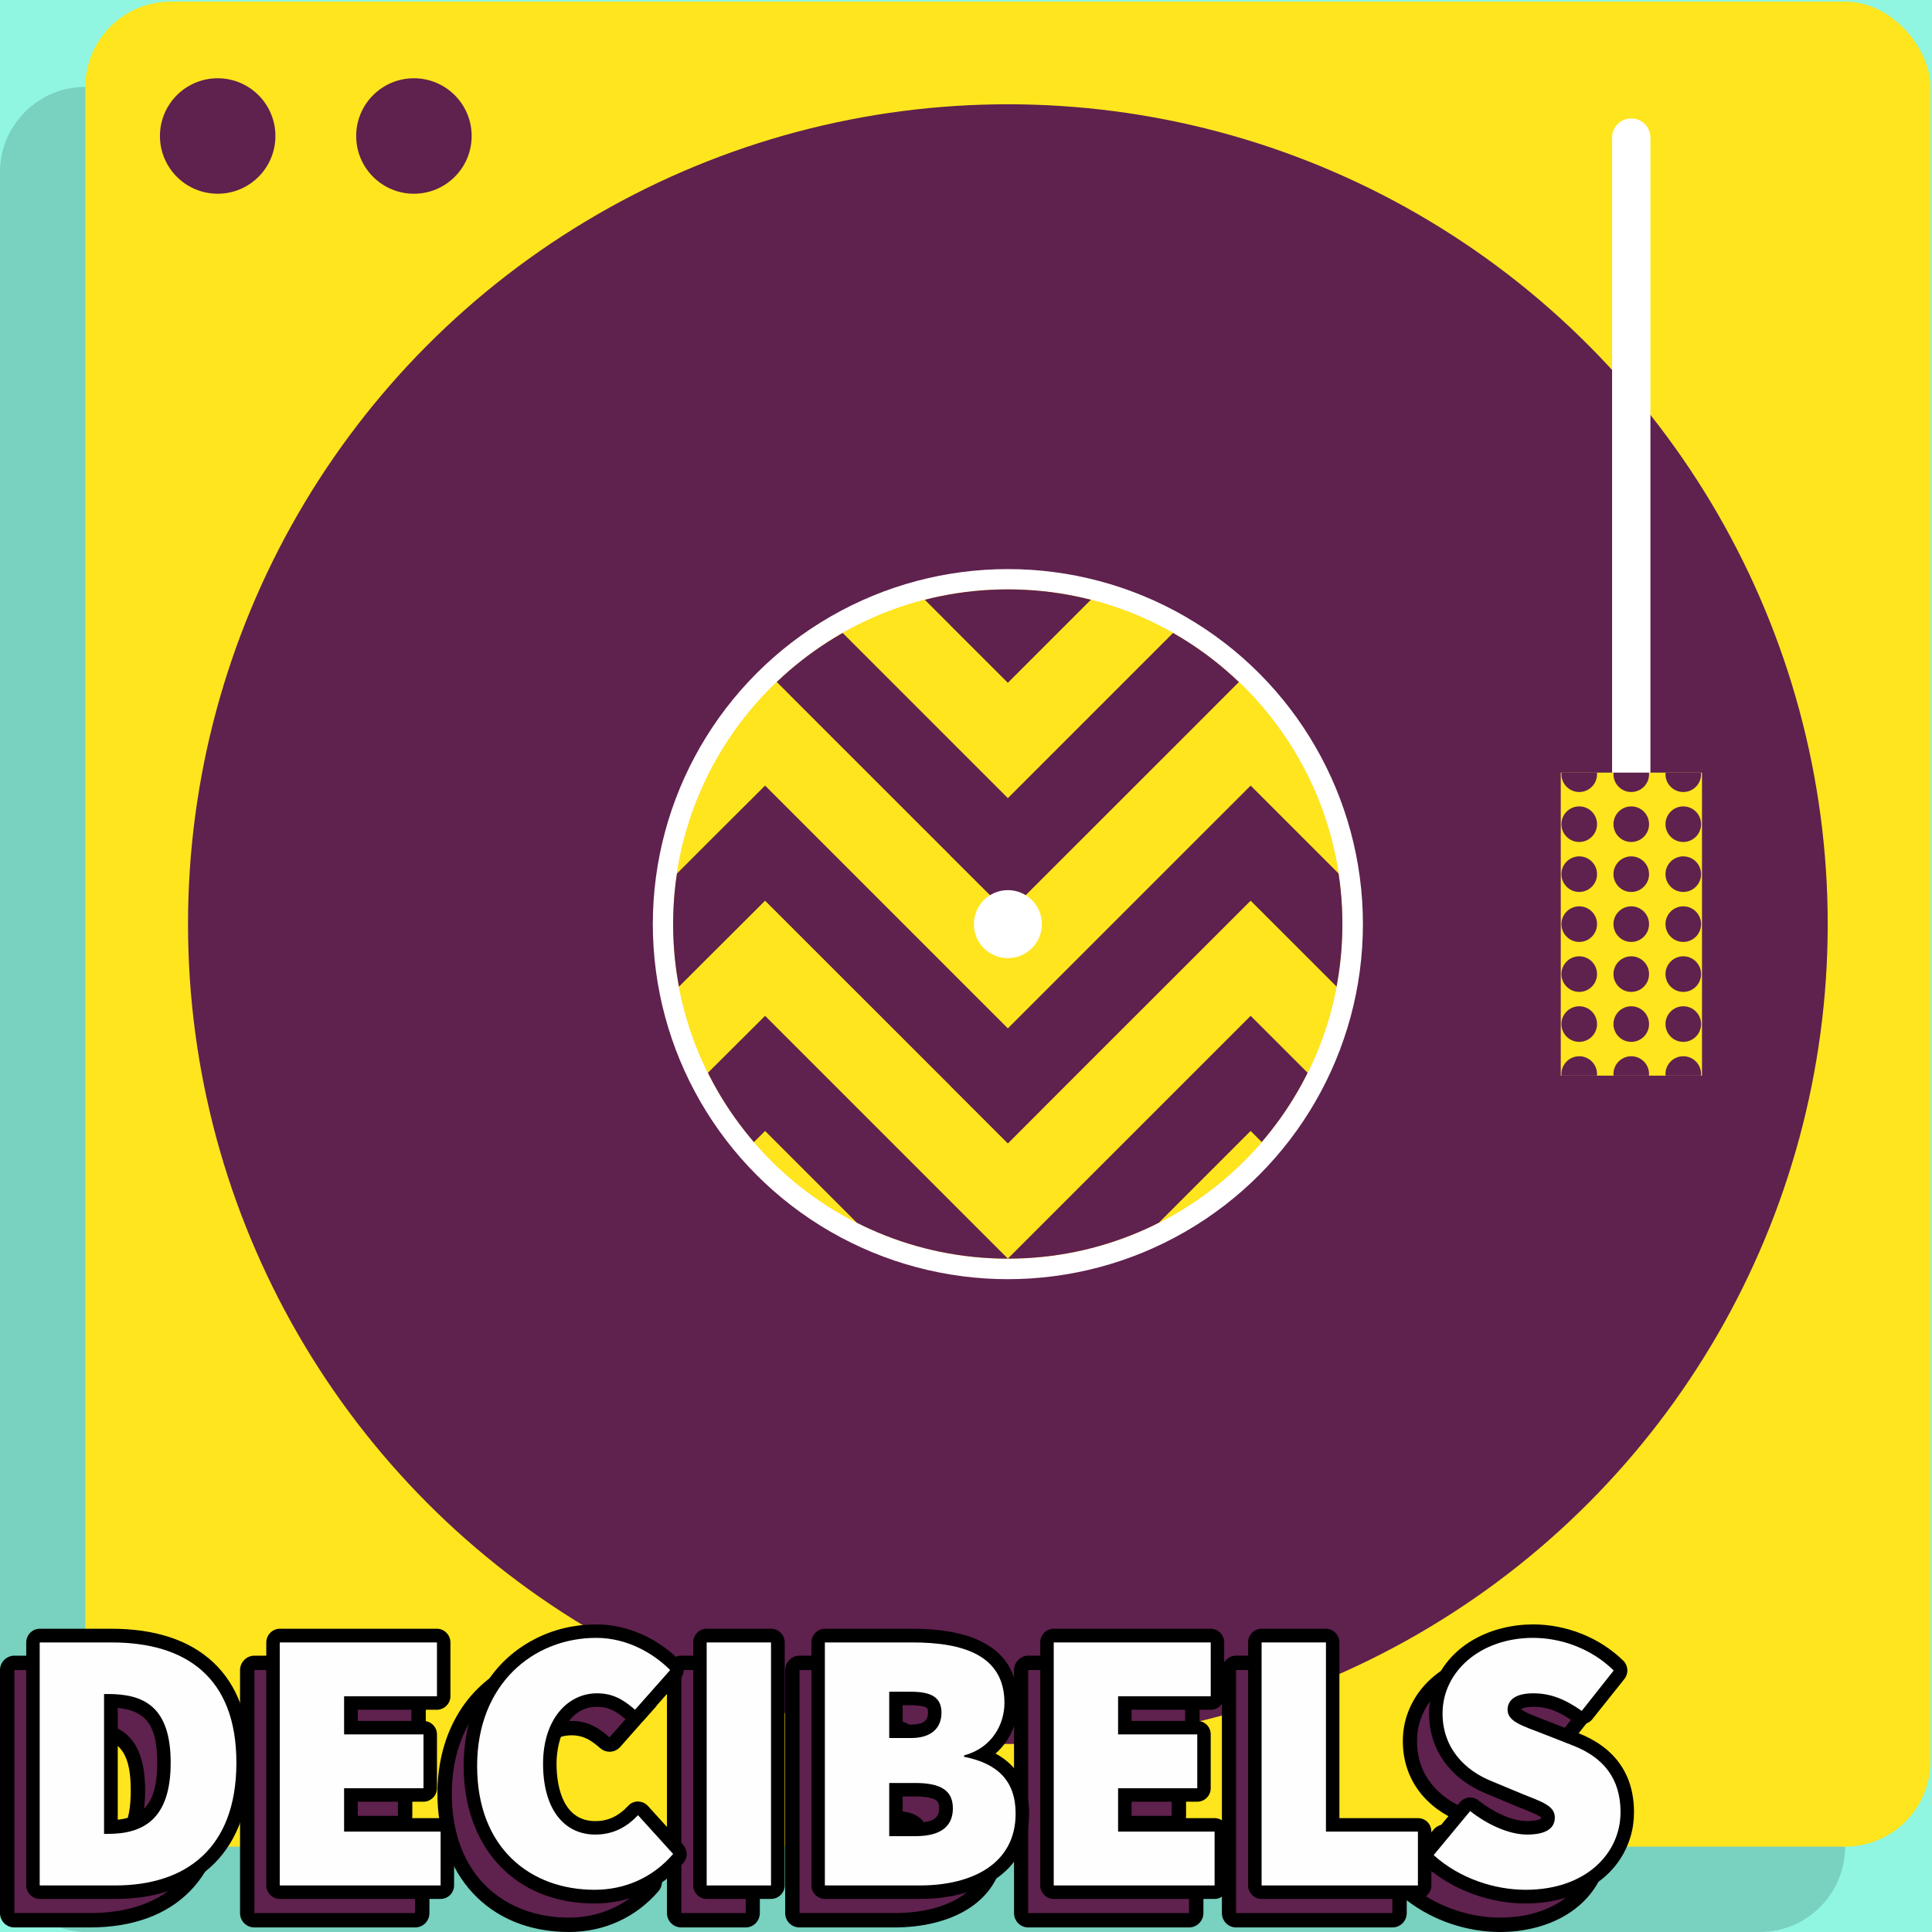 <?xml version="1.0" encoding="UTF-8"?>
<!DOCTYPE svg PUBLIC "-//W3C//DTD SVG 1.1//EN" "http://www.w3.org/Graphics/SVG/1.1/DTD/svg11.dtd">
<!-- Creator: CorelDRAW X7 -->
<svg xmlns="http://www.w3.org/2000/svg" xml:space="preserve" width="84.667mm" height="84.667mm" version="1.1" style="shape-rendering:geometricPrecision; text-rendering:geometricPrecision; image-rendering:optimizeQuality; fill-rule:evenodd; clip-rule:evenodd"
viewBox="0 0 8467 8467"
 xmlns:xlink="http://www.w3.org/1999/xlink">
 <defs>
  <style type="text/css">
   <![CDATA[
    .fil6 {fill:none}
    .fil3 {fill:#5F214E}
    .fil7 {fill:black}
    .fil1 {fill:#79D1BF}
    .fil0 {fill:#90F5E1}
    .fil5 {fill:#FFC202}
    .fil2 {fill:#FFE51E}
    .fil4 {fill:white}
    .fil9 {fill:#FEFEFE;fill-rule:nonzero}
    .fil8 {fill:#5F214E;fill-rule:nonzero}
   ]]>
  </style>
   <clipPath id="id0">
    <path d="M4417 2583c810,0 1466,657 1466,1467 0,810 -656,1466 -1466,1466 -810,0 -1467,-656 -1467,-1466 0,-810 657,-1467 1467,-1467z"/>
   </clipPath>
   <clipPath id="id1">
    <path d="M6840 3386l619 0 0 1328 -619 0 0 -1328z"/>
   </clipPath>
 </defs>
 <g id="Layer_x0020_1">
  <rect class="fil0" width="8467" height="8467"/>
  <rect class="fil1" y="381" width="8086" height="8086" rx="374" ry="374"/>
  <rect class="fil2" x="374" y="7" width="8086" height="8086" rx="374" ry="374"/>
  <circle class="fil3" cx="4417" cy="4050" r="3593"/>
  <circle class="fil4" cx="4417" cy="4050" r="1556"/>
  <path class="fil5" d="M4417 2583c810,0 1466,657 1466,1467 0,810 -656,1466 -1466,1466 -810,0 -1467,-656 -1467,-1466 0,-810 657,-1467 1467,-1467z"/>
  <g style="clip-path:url(#id0)">
   <g id="_2277155440640">
    <polygon id="1" class="fil3" points="-92,2741 972,1677 972,1677 1225,1425 1477,1677 2289,2489 3100,1677 3353,1425 3605,1677 3605,1677 4417,2489 5229,1677 5229,1677 5481,1425 5733,1677 6545,2489 7357,1677 7609,1425 7861,1677 7861,1677 8925,2741 8673,2993 7609,1929 6797,2741 6797,2741 6545,2993 6293,2741 6293,2741 5481,1929 4669,2741 4669,2741 4417,2993 4164,2741 4165,2741 3353,1929 2541,2741 2541,2741 2289,2993 2036,2741 2036,2741 1225,1929 160,2993 "/>
    <polygon class="fil2" points="-92,3246 972,2181 972,2181 1225,1929 1477,2181 2289,2993 3100,2181 3353,1929 3605,2181 3605,2181 4417,2993 5229,2181 5229,2181 5481,1929 5733,2181 6545,2993 7357,2181 7609,1929 7861,2181 7861,2181 8925,3246 8673,3498 7609,2434 6797,3246 6797,3246 6545,3498 6293,3246 6293,3246 5481,2434 4669,3246 4669,3246 4417,3498 4164,3246 4165,3246 3353,2434 2541,3246 2541,3246 2289,3498 2036,3246 2036,3246 1225,2434 160,3498 "/>
    <polygon class="fil3" points="-92,3750 972,2686 972,2686 1225,2434 1477,2686 2289,3498 3100,2686 3353,2434 3605,2686 3605,2686 4417,3498 5229,2686 5229,2686 5481,2434 5733,2686 6545,3498 7357,2686 7609,2434 7861,2686 7861,2686 8925,3750 8673,4002 7609,2938 6797,3750 6797,3750 6545,4002 6293,3750 6293,3750 5481,2938 4669,3750 4669,3750 4417,4002 4164,3750 4165,3750 3353,2938 2541,3750 2541,3750 2289,4002 2036,3750 2036,3750 1225,2938 160,4002 "/>
    <polygon class="fil2" points="-92,4255 972,3191 972,3191 1225,2938 1477,3191 2289,4002 3100,3191 3353,2938 3605,3191 3605,3191 4417,4002 5229,3191 5229,3191 5481,2938 5733,3191 6545,4002 7357,3191 7609,2938 7861,3191 7861,3191 8925,4255 8673,4507 7609,3443 6797,4255 6797,4255 6545,4507 6293,4255 6293,4255 5481,3443 4669,4255 4669,4255 4417,4507 4164,4255 4165,4255 3353,3443 2541,4255 2541,4255 2289,4507 2036,4255 2036,4255 1225,3443 160,4507 "/>
    <polygon class="fil3" points="-92,4759 972,3695 972,3695 1225,3443 1477,3695 2289,4507 3100,3695 3353,3443 3605,3695 3605,3695 4417,4507 5229,3695 5229,3695 5481,3443 5733,3695 6545,4507 7357,3695 7609,3443 7861,3695 7861,3695 8925,4759 8673,5012 7609,3948 6797,4759 6797,4759 6545,5012 6293,4759 6293,4759 5481,3948 4669,4759 4669,4759 4417,5012 4164,4759 4165,4759 3353,3948 2541,4759 2541,4759 2289,5012 2036,4759 2036,4759 1225,3948 160,5012 "/>
    <polygon class="fil2" points="-92,5264 972,4200 972,4200 1225,3948 1477,4200 2289,5012 3100,4200 3353,3948 3605,4200 3605,4200 4417,5012 5229,4200 5229,4200 5481,3948 5733,4200 6545,5012 7357,4200 7609,3948 7861,4200 7861,4200 8925,5264 8673,5516 7609,4452 6797,5264 6797,5264 6545,5516 6293,5264 6293,5264 5481,4452 4669,5264 4669,5264 4417,5516 4164,5264 4165,5264 3353,4452 2541,5264 2541,5264 2289,5516 2036,5264 2036,5264 1225,4452 160,5516 "/>
    <polygon class="fil3" points="-92,5769 972,4704 972,4704 1225,4452 1477,4704 2289,5516 3100,4704 3353,4452 3605,4704 3605,4704 4417,5516 5229,4704 5229,4704 5481,4452 5733,4704 6545,5516 7357,4704 7609,4452 7861,4704 7861,4704 8925,5769 8673,6021 7609,4957 6797,5769 6797,5769 6545,6021 6293,5769 6293,5769 5481,4957 4669,5769 4669,5769 4417,6021 4164,5769 4165,5769 3353,4957 2541,5769 2541,5769 2289,6021 2036,5769 2036,5769 1225,4957 160,6021 "/>
    <polygon class="fil2" points="-92,6273 972,5209 972,5209 1225,4957 1477,5209 2289,6021 3100,5209 3353,4957 3605,5209 3605,5209 4417,6021 5229,5209 5229,5209 5481,4957 5733,5209 6545,6021 7357,5209 7609,4957 7861,5209 7861,5209 8925,6273 8673,6525 7609,5461 6797,6273 6797,6273 6545,6525 6293,6273 6293,6273 5481,5461 4669,6273 4669,6273 4417,6525 4164,6273 4165,6273 3353,5461 2541,6273 2541,6273 2289,6525 2036,6273 2036,6273 1225,5461 160,6525 "/>
   </g>
  </g>
  <path class="fil6" d="M4417 2583c810,0 1466,657 1466,1467 0,810 -656,1466 -1466,1466 -810,0 -1467,-656 -1467,-1466 0,-810 657,-1467 1467,-1467z"/>
  <polygon class="fil2" points="6840,3386 7459,3386 7459,4714 6840,4714 "/>
  <g style="clip-path:url(#id1)">
   <g id="_2277155421760">
    <g>
     <g>
      <circle class="fil3" cx="6465" cy="3173" r="78"/>
      <circle class="fil3" cx="6921" cy="3173" r="78"/>
      <circle class="fil3" cx="6693" cy="3173" r="78"/>
      <circle class="fil3" cx="7149" cy="3173" r="78"/>
      <circle class="fil3" cx="7377" cy="3173" r="78"/>
      <circle class="fil3" cx="7605" cy="3173" r="78"/>
      <circle class="fil3" cx="7833" cy="3173" r="78"/>
     </g>
     <g>
      <circle class="fil3" cx="6465" cy="4707" r="78"/>
      <circle class="fil3" cx="6921" cy="4707" r="78"/>
      <circle class="fil3" cx="6693" cy="4707" r="78"/>
      <circle class="fil3" cx="7149" cy="4707" r="78"/>
      <circle class="fil3" cx="7377" cy="4707" r="78"/>
      <circle class="fil3" cx="7605" cy="4707" r="78"/>
      <circle class="fil3" cx="7833" cy="4707" r="78"/>
     </g>
     <g>
      <circle class="fil3" cx="6465" cy="4488" r="78"/>
      <circle class="fil3" cx="6921" cy="4488" r="78"/>
      <circle class="fil3" cx="6693" cy="4488" r="78"/>
      <circle class="fil3" cx="7149" cy="4488" r="78"/>
      <circle class="fil3" cx="7377" cy="4488" r="78"/>
      <circle class="fil3" cx="7605" cy="4488" r="78"/>
      <circle class="fil3" cx="7833" cy="4488" r="78"/>
     </g>
     <g>
      <circle class="fil3" cx="6465" cy="4269" r="78"/>
      <circle class="fil3" cx="6921" cy="4269" r="78"/>
      <circle class="fil3" cx="6693" cy="4269" r="78"/>
      <circle class="fil3" cx="7149" cy="4269" r="78"/>
      <circle class="fil3" cx="7377" cy="4269" r="78"/>
      <circle class="fil3" cx="7605" cy="4269" r="78"/>
      <circle class="fil3" cx="7833" cy="4269" r="78"/>
     </g>
     <g>
      <circle class="fil3" cx="6465" cy="4050" r="78"/>
      <circle class="fil3" cx="6921" cy="4050" r="78"/>
      <circle class="fil3" cx="6693" cy="4050" r="78"/>
      <circle class="fil3" cx="7149" cy="4050" r="78"/>
      <circle class="fil3" cx="7377" cy="4050" r="78"/>
      <circle class="fil3" cx="7605" cy="4050" r="78"/>
      <circle class="fil3" cx="7833" cy="4050" r="78"/>
     </g>
     <g>
      <circle class="fil3" cx="6465" cy="3831" r="78"/>
      <circle class="fil3" cx="6921" cy="3831" r="78"/>
      <circle class="fil3" cx="6693" cy="3831" r="78"/>
      <circle class="fil3" cx="7149" cy="3831" r="78"/>
      <circle class="fil3" cx="7377" cy="3831" r="78"/>
      <circle class="fil3" cx="7605" cy="3831" r="78"/>
      <circle class="fil3" cx="7833" cy="3831" r="78"/>
     </g>
     <g>
      <circle class="fil3" cx="6465" cy="3612" r="78"/>
      <circle class="fil3" cx="6921" cy="3612" r="78"/>
      <circle class="fil3" cx="6693" cy="3612" r="78"/>
      <circle class="fil3" cx="7149" cy="3612" r="78"/>
      <circle class="fil3" cx="7377" cy="3612" r="78"/>
      <circle class="fil3" cx="7605" cy="3612" r="78"/>
      <circle class="fil3" cx="7833" cy="3612" r="78"/>
     </g>
     <g>
      <circle class="fil3" cx="6465" cy="3393" r="78"/>
      <circle class="fil3" cx="6921" cy="3393" r="78"/>
      <circle class="fil3" cx="6693" cy="3393" r="78"/>
      <circle class="fil3" cx="7149" cy="3393" r="78"/>
      <circle class="fil3" cx="7377" cy="3393" r="78"/>
      <circle class="fil3" cx="7605" cy="3393" r="78"/>
      <circle class="fil3" cx="7833" cy="3393" r="78"/>
     </g>
     <g>
      <circle class="fil3" cx="6465" cy="4926" r="78"/>
      <circle class="fil3" cx="6921" cy="4926" r="78"/>
      <circle class="fil3" cx="6693" cy="4926" r="78"/>
      <circle class="fil3" cx="7149" cy="4926" r="78"/>
      <circle class="fil3" cx="7377" cy="4926" r="78"/>
      <circle class="fil3" cx="7605" cy="4926" r="78"/>
      <circle class="fil3" cx="7833" cy="4926" r="78"/>
     </g>
    </g>
   </g>
  </g>
  <polygon class="fil6" points="6840,3386 7459,3386 7459,4714 6840,4714 "/>
  <path class="fil4" d="M7233 603l0 2783 -168 0 0 -2783c0,-46 37,-84 84,-84 47,0 84,38 84,84z"/>
  <circle class="fil4" cx="4417" cy="4050" r="149"/>
  <circle class="fil3" cx="954" cy="596" r="253"/>
  <circle class="fil3" cx="1814" cy="596" r="253"/>
  <g id="_2277155417408">
   <g>
    <path class="fil7" d="M6165 8161l118 -143c22,-26 61,-30 88,-9 54,44 138,90 210,90 10,0 48,-2 58,-10 0,0 0,-1 0,-1 -15,-13 -89,-40 -105,-47 0,0 0,0 -1,0l-131 -56c-152,-60 -254,-186 -254,-354 0,-46 8,-91 25,-133 70,-175 254,-261 434,-261 146,0 293,58 398,160 23,23 25,59 5,84l-141 177c-21,26 -58,32 -85,12 -56,-39 -108,-65 -177,-65 -9,0 -36,1 -47,7 21,16 98,43 116,50l129 51c158,62 248,178 248,350 0,38 -6,75 -17,111 -62,203 -263,293 -462,293 -145,0 -294,-50 -409,-139l0 56c0,35 -28,63 -63,63l-685 0c-34,0 -62,-28 -62,-63l0 -1065c0,-34 28,-63 62,-63l282 0c35,0 63,29 63,63l0 767 340 0c35,0 63,28 63,62l0 13zm-6165 223l0 -1065c0,-34 28,-63 63,-63l314 0c381,0 610,199 610,591 0,379 -217,600 -593,600l-331 0c-35,0 -63,-28 -63,-63zm1459 -766l0 42 285 0c34,0 63,28 63,62l0 236c0,35 -29,63 -63,63l-285 0 0 65 360 0c35,0 63,28 63,62l0 236c0,35 -28,63 -63,63l-704 0c-35,0 -63,-28 -63,-63l0 -1065c0,-34 28,-63 63,-63l688 0c34,0 63,29 63,63l0 236c0,35 -29,63 -63,63l-344 0zm458 242c0,-233 101,-449 314,-559 83,-43 176,-64 270,-64 139,0 271,62 369,159 23,24 24,61 2,86l-154 174c-23,26 -62,28 -88,5 -39,-34 -72,-56 -126,-56 -126,0 -173,139 -173,245 0,110 33,249 167,249 58,0 102,-24 140,-66 13,-13 29,-20 47,-20 18,1 34,8 46,21l154 171c21,23 22,58 1,83 -100,116 -239,179 -392,179 -357,0 -577,-254 -577,-607zm1006 524l0 -1065c0,-34 28,-63 63,-63l282 0c34,0 62,29 62,63l0 1065c0,35 -28,63 -62,63l-282 0c-35,0 -63,-28 -63,-63zm1335 -579c91,52 144,138 144,265 0,273 -243,377 -482,377l-416 0c-35,0 -63,-28 -63,-63l0 -1065c0,-34 28,-63 63,-63l383 0c223,0 466,59 466,329 0,87 -36,166 -95,220zm593 -187l0 42 284 0c35,0 63,28 63,62l0 236c0,35 -28,63 -63,63l-284 0 0 65 360 0c34,0 63,28 63,62l0 236c0,35 -29,63 -63,63l-705 0c-34,0 -62,-28 -62,-63l0 -1065c0,-34 28,-63 62,-63l688 0c35,0 63,29 63,63l0 236c0,35 -28,63 -63,63l-343 0zm-4444 475c130,-16 166,-102 166,-246 0,-149 -37,-223 -166,-237l0 483zm3441 -417l32 0c37,0 72,-6 72,-49 0,-3 0,-13 -3,-16 -8,-11 -57,-13 -69,-13l-32 0 0 78zm0 429l52 0c25,0 77,-3 93,-26 7,-9 8,-22 8,-32 0,-9 -1,-21 -6,-28 -15,-19 -74,-21 -95,-21l-52 0 0 107z"/>
   </g>
   <path class="fil8" d="M63 8384l331 0c308,0 531,-160 531,-537 0,-377 -223,-528 -548,-528l-314 0 0 1065zm282 -226l0 -613 16 0c154,0 275,53 275,302 0,249 -121,311 -275,311l-16 0z"/>
   <polygon id="1" class="fil8" points="1115,8384 1819,8384 1819,8148 1396,8148 1396,7958 1744,7958 1744,7722 1396,7722 1396,7555 1803,7555 1803,7319 1115,7319 "/>
   <path id="2" class="fil8" d="M1980 7860c0,364 236,544 514,544 131,0 254,-53 344,-157l-154 -171c-46,49 -105,85 -186,85 -138,0 -230,-111 -230,-311 0,-193 108,-308 236,-308 69,0 115,26 167,72l154 -174c-75,-75 -190,-140 -324,-140 -275,0 -521,203 -521,560z"/>
   <polygon id="3" class="fil8" points="2986,8384 3268,8384 3268,7319 2986,7319 "/>
   <path id="4" class="fil8" d="M3504 8384l416 0c229,0 419,-95 419,-314 0,-141 -75,-220 -226,-249l0 -7c125,-33 177,-138 177,-229 0,-210 -180,-266 -403,-266l-383 0 0 1065zm281 -645l0 -203 95 0c92,0 135,26 135,91 0,66 -43,112 -135,112l-95 0zm0 429l0 -233 115 0c111,0 164,33 164,112 0,78 -53,121 -164,121l-115 0z"/>
   <polygon id="5" class="fil8" points="4506,8384 5211,8384 5211,8148 4788,8148 4788,7958 5135,7958 5135,7722 4788,7722 4788,7555 5194,7555 5194,7319 4506,7319 "/>
   <polygon id="6" class="fil8" points="5417,8384 6102,8384 6102,8148 5699,8148 5699,7319 5417,7319 "/>
   <path id="7" class="fil8" d="M6171 8252c115,103 269,152 403,152 265,0 416,-161 416,-341 0,-147 -75,-239 -208,-292l-129 -50c-97,-38 -158,-56 -158,-107 0,-47 43,-72 112,-72 78,0 141,26 213,77l141 -177c-99,-97 -233,-142 -354,-142 -233,0 -397,149 -397,331 0,154 100,250 215,296l133 56c90,36 144,52 144,103 0,48 -36,75 -121,75 -79,0 -174,-42 -249,-103l-161 194z"/>
   <g>
    <path class="fil7" d="M6273 8049l125 -150c20,-25 57,-29 82,-8 56,44 140,90 212,90 11,0 54,-2 62,-12 0,0 0,-2 0,-4 -13,-13 -91,-42 -108,-49l-131 -55c-151,-61 -252,-185 -252,-352 0,-45 8,-90 25,-132 69,-173 252,-258 431,-258 145,0 291,57 395,159 22,22 24,56 5,80l-141 177c-20,24 -55,29 -81,11 -56,-40 -108,-66 -178,-66 -10,0 -45,2 -52,11 -1,0 -1,0 -1,0 16,15 102,46 120,53l130 51c156,61 245,176 245,347 0,37 -5,74 -16,110 -62,201 -262,290 -459,290 -146,0 -297,-51 -413,-142l0 63c0,32 -26,59 -59,59l-685 0c-33,0 -59,-27 -59,-59l0 -1065c0,-33 26,-60 59,-60l282 0c32,0 59,27 59,60l0 770 344 0c33,0 59,26 59,59l0 22zm-6158 214l0 -1065c0,-33 27,-60 59,-60l315 0c379,0 607,197 607,587 0,377 -216,597 -591,597l-331 0c-32,0 -59,-27 -59,-59zm1453 -770l0 49 288 0c32,0 59,26 59,59l0 236c0,32 -27,59 -59,59l-288 0 0 72 363 0c33,0 59,26 59,59l0 236c0,32 -26,59 -59,59l-705 0c-32,0 -59,-27 -59,-59l0 -1065c0,-33 27,-60 59,-60l689 0c32,0 59,27 59,60l0 236c0,32 -27,59 -59,59l-347 0zm464 246c0,-232 100,-447 312,-556 83,-43 175,-64 269,-64 137,0 269,61 366,158 22,22 23,58 2,81l-154 174c-21,24 -59,27 -83,5 -40,-35 -74,-57 -128,-57 -128,0 -177,141 -177,249 0,112 34,252 170,252 59,0 104,-24 144,-67 11,-12 26,-19 43,-19 18,1 32,7 44,20l154 170c20,23 21,56 1,79 -99,115 -237,178 -389,178 -356,0 -574,-253 -574,-603zm1006 524l0 -1065c0,-33 27,-60 59,-60l282 0c33,0 60,27 60,60l0 1065c0,32 -27,59 -60,59l-282 0c-32,0 -59,-27 -59,-59zm1325 -578c93,50 147,136 147,263 0,272 -241,374 -479,374l-416 0c-32,0 -59,-27 -59,-59l0 -1065c0,-33 27,-60 59,-60l384 0c220,0 462,57 462,325 0,89 -36,167 -98,222zm596 -192l0 49 288 0c33,0 59,26 59,59l0 236c0,32 -26,59 -59,59l-288 0 0 72 364 0c32,0 59,26 59,59l0 236c0,32 -27,59 -59,59l-705 0c-33,0 -59,-27 -59,-59l0 -1065c0,-33 26,-60 59,-60l688 0c33,0 59,27 59,60l0 236c0,32 -26,59 -59,59l-347 0zm-4443 482c134,-15 173,-103 173,-250 0,-152 -40,-227 -173,-240l0 490zm3440 -417l36 0c39,0 75,-7 75,-52 0,-5 0,-15 -3,-19 -10,-12 -59,-14 -72,-14l-36 0 0 85zm0 429l56 0c48,0 104,-3 104,-62 0,-9 -1,-22 -7,-29 -15,-21 -75,-23 -97,-23l-56 0 0 114z"/>
   </g>
   <path class="fil9" d="M174 8263l331 0c308,0 531,-161 531,-538 0,-376 -223,-527 -547,-527l-315 0 0 1065zm282 -226l0 -613 17 0c154,0 275,52 275,301 0,249 -121,312 -275,312l-17 0z"/>
   <polygon id="1" class="fil9" points="1226,8263 1931,8263 1931,8027 1508,8027 1508,7837 1856,7837 1856,7601 1508,7601 1508,7434 1915,7434 1915,7198 1226,7198 "/>
   <path id="2" class="fil9" d="M2091 7739c0,363 236,543 515,543 131,0 254,-52 344,-157l-154 -170c-46,49 -105,85 -187,85 -137,0 -229,-111 -229,-311 0,-194 108,-308 236,-308 69,0 114,26 167,72l154 -174c-75,-75 -190,-141 -324,-141 -276,0 -522,203 -522,561z"/>
   <polygon id="3" class="fil9" points="3097,8263 3379,8263 3379,7198 3097,7198 "/>
   <path id="4" class="fil9" d="M3615 8263l416 0c230,0 420,-95 420,-315 0,-141 -76,-219 -226,-249l0 -6c124,-33 177,-138 177,-230 0,-209 -181,-265 -403,-265l-384 0 0 1065zm282 -646l0 -203 95 0c92,0 134,26 134,92 0,65 -42,111 -134,111l-95 0zm0 430l0 -233 115 0c111,0 164,33 164,111 0,79 -53,122 -164,122l-115 0z"/>
   <polygon id="5" class="fil9" points="4618,8263 5323,8263 5323,8027 4900,8027 4900,7837 5247,7837 5247,7601 4900,7601 4900,7434 5306,7434 5306,7198 4618,7198 "/>
   <polygon id="6" class="fil9" points="5529,8263 6214,8263 6214,8027 5811,8027 5811,7198 5529,7198 "/>
   <path id="7" class="fil9" d="M6283 8130c114,103 268,152 403,152 265,0 416,-160 416,-340 0,-148 -75,-240 -208,-292l-130 -51c-96,-37 -157,-55 -157,-106 0,-48 43,-72 112,-72 78,0 140,26 213,77l140 -177c-98,-97 -232,-143 -353,-143 -233,0 -397,149 -397,331 0,154 100,251 215,297l132 55c90,36 145,53 145,104 0,47 -37,75 -122,75 -78,0 -173,-43 -249,-103l-160 193z"/>
  </g>
 </g>
</svg>
